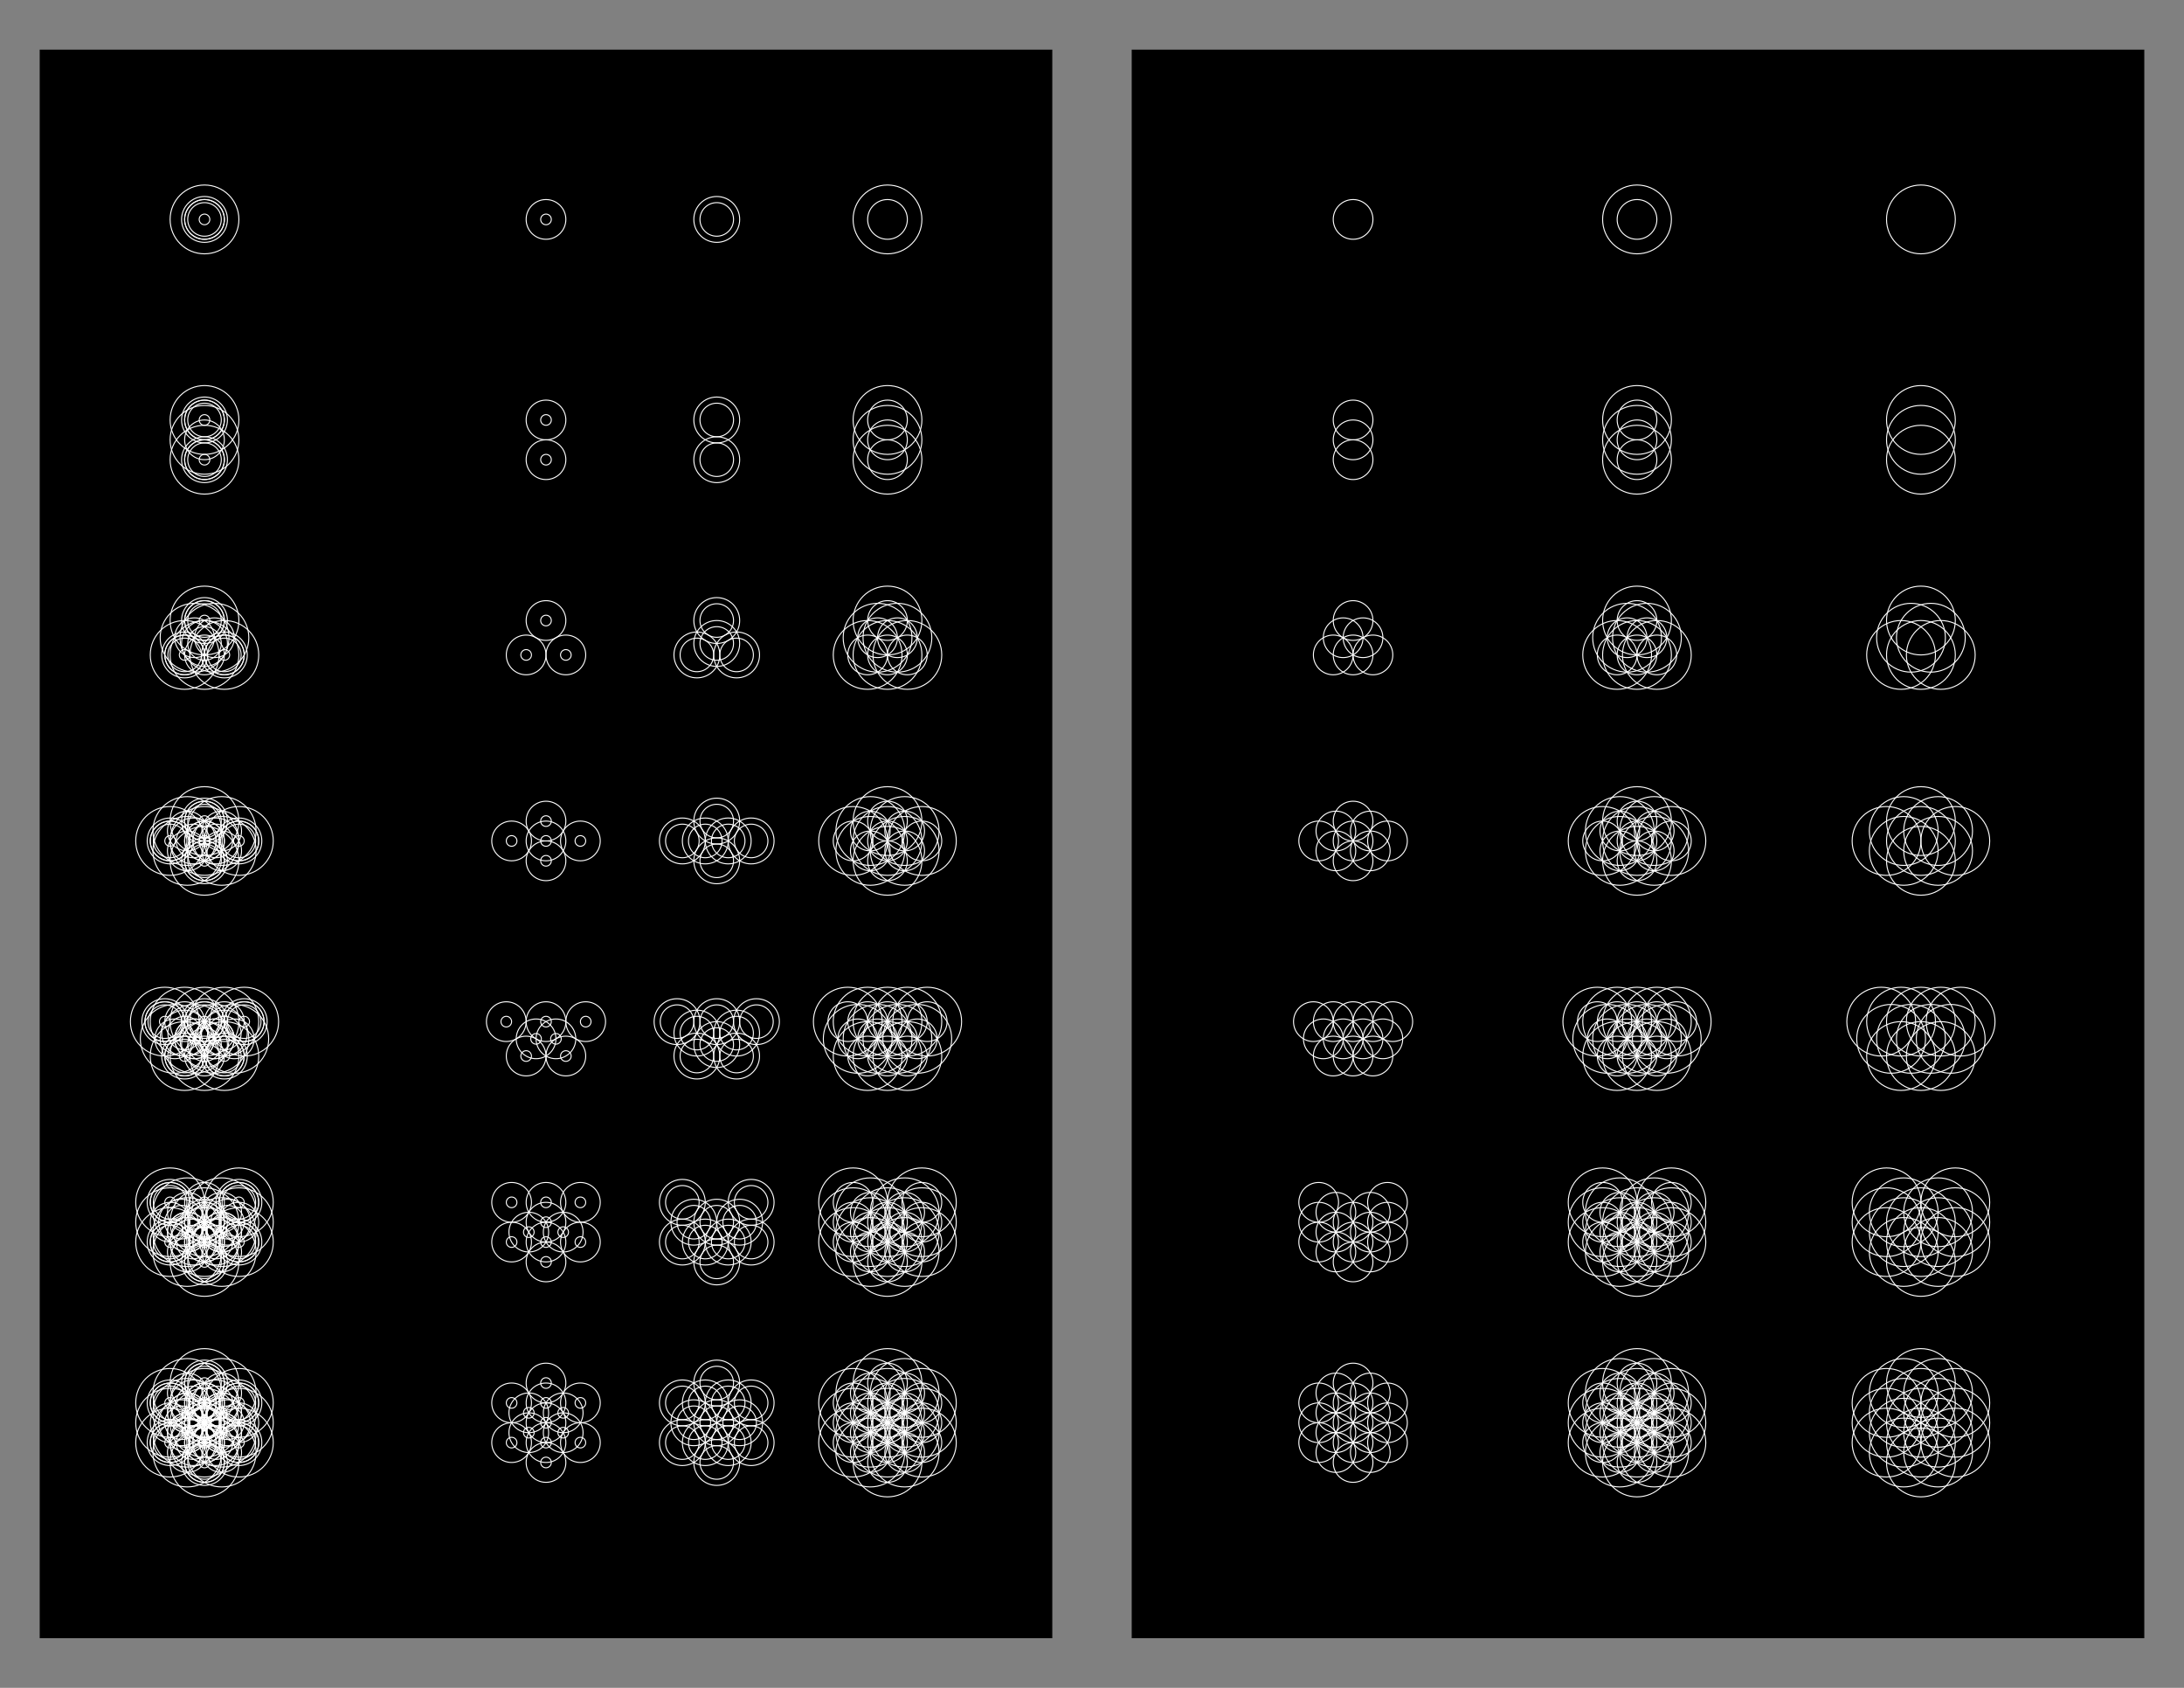 <svg x="0" y="0" width="1100" height="850" version="1.1" xmlns="http://www.w3.org/2000/svg" xmlns:xlink="http://www.w3.org/1999/xlink"><rect width="100%" height="100%" fill="#808080" stroke="none"/><g fill="none" stroke="none" stroke-width="none" stroke-linecap="none" stroke-linejoin="miter" stroke-miterlimit="10" stroke-dasharray="" stroke-dashoffset="0" font-family="sans-serif" font-size="12" text-anchor="start" mix-blend-mode="normal"><rect x="20" y="25" width="510" height="800" fill="#000000" stroke-width="1" stroke-linecap="butt"/><g stroke-width="1" stroke-linecap="butt"/><rect x="-120" y="-120" transform="rotate(180)" width="34" height="19" stroke="#000000" stroke-width="0.5" stroke-linecap="butt" opacity="0"/><g stroke="#ffffff" stroke-width="0.5" stroke-linecap="round"><circle cx="103" cy="110.5" r="20" data-paper-data="{&quot;index&quot;:0}" opacity="0"/><circle cx="103" cy="110.5" r="2.679"/><circle cx="103" cy="110.5" r="10"/><circle cx="103" cy="110.5" r="8.452"/><circle cx="103" cy="110.5" r="11.548"/><circle cx="103" cy="110.5" r="10"/><circle cx="103" cy="110.5" r="17.321"/></g><rect x="-292" y="-120" transform="rotate(180)" width="34" height="19" stroke="#000000" stroke-width="0.5" stroke-linecap="butt" opacity="0"/><g stroke="#ffffff" stroke-width="0.5" stroke-linecap="round"><circle cx="275" cy="110.5" r="20" data-paper-data="{&quot;index&quot;:0}" opacity="0"/><circle cx="275" cy="110.5" r="2.679"/><circle cx="275" cy="110.5" r="10"/></g><rect x="-378" y="-120" transform="rotate(180)" width="34" height="19" stroke="#000000" stroke-width="0.5" stroke-linecap="butt" opacity="0"/><g stroke="#ffffff" stroke-width="0.5" stroke-linecap="round"><circle cx="361" cy="110.5" r="20" data-paper-data="{&quot;index&quot;:0}" opacity="0"/><circle cx="361" cy="110.5" r="8.452"/><circle cx="361" cy="110.5" r="11.548"/></g><rect x="-464" y="-120" transform="rotate(180)" width="34" height="19" stroke="#000000" stroke-width="0.5" stroke-linecap="butt" opacity="0"/><g stroke="#ffffff" stroke-width="0.5" stroke-linecap="round"><circle cx="447" cy="110.5" r="20" data-paper-data="{&quot;index&quot;:0}" opacity="0"/><circle cx="447" cy="110.5" r="10"/><circle cx="447" cy="110.5" r="17.321"/></g><rect x="-120" y="-221" transform="rotate(180)" width="34" height="19" stroke="#000000" stroke-width="0.5" stroke-linecap="butt" opacity="0"/><g stroke="#ffffff" stroke-width="0.5" stroke-linecap="round"><circle cx="211.5" cy="-103" transform="rotate(90)" r="20" data-paper-data="{&quot;index&quot;:0}" opacity="0"/><circle cx="231.5" cy="-103" transform="rotate(90)" r="20" data-paper-data="{&quot;index&quot;:1}" opacity="0"/><circle cx="103" cy="221.5" r="10"/><circle cx="103" cy="221.5" r="17.321"/><circle cx="103" cy="211.5" r="2.679"/><circle cx="103" cy="231.5" r="2.679"/><circle cx="103" cy="211.5" r="10"/><circle cx="103" cy="231.5" r="10"/><circle cx="103" cy="211.5" r="8.452"/><circle cx="103" cy="231.5" r="8.452"/><circle cx="103" cy="211.5" r="11.548"/><circle cx="103" cy="231.5" r="11.548"/><circle cx="103" cy="211.5" r="10"/><circle cx="103" cy="231.5" r="10"/><circle cx="103" cy="211.5" r="17.321"/><circle cx="103" cy="231.5" r="17.321"/></g><rect x="-292" y="-221" transform="rotate(180)" width="34" height="19" stroke="#000000" stroke-width="0.5" stroke-linecap="butt" opacity="0"/><g stroke="#ffffff" stroke-width="0.5" stroke-linecap="round"><circle cx="211.5" cy="-275" transform="rotate(90)" r="20" data-paper-data="{&quot;index&quot;:0}" opacity="0"/><circle cx="231.5" cy="-275" transform="rotate(90)" r="20" data-paper-data="{&quot;index&quot;:1}" opacity="0"/><circle cx="275" cy="211.5" r="2.679"/><circle cx="275" cy="231.5" r="2.679"/><circle cx="275" cy="211.5" r="10"/><circle cx="275" cy="231.5" r="10"/></g><rect x="-378" y="-221" transform="rotate(180)" width="34" height="19" stroke="#000000" stroke-width="0.5" stroke-linecap="butt" opacity="0"/><g stroke="#ffffff" stroke-width="0.5" stroke-linecap="round"><circle cx="211.5" cy="-361" transform="rotate(90)" r="20" data-paper-data="{&quot;index&quot;:0}" opacity="0"/><circle cx="231.5" cy="-361" transform="rotate(90)" r="20" data-paper-data="{&quot;index&quot;:1}" opacity="0"/><circle cx="361" cy="211.5" r="8.452"/><circle cx="361" cy="231.5" r="8.452"/><circle cx="361" cy="211.5" r="11.548"/><circle cx="361" cy="231.5" r="11.548"/></g><rect x="-464" y="-221" transform="rotate(180)" width="34" height="19" stroke="#000000" stroke-width="0.5" stroke-linecap="butt" opacity="0"/><g stroke="#ffffff" stroke-width="0.5" stroke-linecap="round"><circle cx="211.5" cy="-447" transform="rotate(90)" r="20" data-paper-data="{&quot;index&quot;:0}" opacity="0"/><circle cx="231.5" cy="-447" transform="rotate(90)" r="20" data-paper-data="{&quot;index&quot;:1}" opacity="0"/><circle cx="447" cy="221.5" r="10"/><circle cx="447" cy="221.5" r="17.321"/><circle cx="447" cy="211.5" r="10"/><circle cx="447" cy="231.5" r="10"/><circle cx="447" cy="211.5" r="17.321"/><circle cx="447" cy="231.5" r="17.321"/></g><rect x="-120" y="-322" transform="rotate(180)" width="34" height="19" stroke="#000000" stroke-width="0.5" stroke-linecap="butt" opacity="0"/><g stroke="#ffffff" stroke-width="0.5" stroke-linecap="round"><circle cx="322.133" cy="67.049" transform="rotate(60)" r="20" data-paper-data="{&quot;index&quot;:0}" opacity="0"/><circle cx="342.134" cy="67.05" transform="rotate(60)" r="20" data-paper-data="{&quot;index&quot;:1}" opacity="0"/><circle cx="332.134" cy="84.37" transform="rotate(60)" r="20" data-paper-data="{&quot;index&quot;:2}" opacity="0"/><circle cx="103" cy="324.048" r="8.452"/><circle cx="103" cy="324.048" r="11.548"/><circle cx="108" cy="321.161" r="10"/><circle cx="98" cy="321.161" r="10"/><circle cx="103" cy="329.821" r="10"/><circle cx="108" cy="321.161" r="17.321"/><circle cx="98" cy="321.161" r="17.321"/><circle cx="103" cy="329.821" r="17.321"/><circle cx="103" cy="312.5" r="2.679"/><circle cx="113" cy="329.821" r="2.679"/><circle cx="93" cy="329.821" r="2.679"/><circle cx="103" cy="312.5" r="10"/><circle cx="113" cy="329.821" r="10"/><circle cx="93" cy="329.821" r="10"/><circle cx="103" cy="312.5" r="8.452"/><circle cx="113" cy="329.821" r="8.452"/><circle cx="93" cy="329.821" r="8.452"/><circle cx="103" cy="312.5" r="11.548"/><circle cx="113" cy="329.821" r="11.548"/><circle cx="93" cy="329.821" r="11.548"/><circle cx="103" cy="312.5" r="10"/><circle cx="113" cy="329.821" r="10"/><circle cx="93" cy="329.821" r="10"/><circle cx="103" cy="312.5" r="17.321"/><circle cx="113" cy="329.821" r="17.321"/><circle cx="93" cy="329.821" r="17.321"/></g><rect x="-292" y="-322" transform="rotate(180)" width="34" height="19" stroke="#000000" stroke-width="0.5" stroke-linecap="butt" opacity="0"/><g stroke="#ffffff" stroke-width="0.5" stroke-linecap="round"><circle cx="408.133" cy="-81.907" transform="rotate(60)" r="20" data-paper-data="{&quot;index&quot;:0}" opacity="0"/><circle cx="428.134" cy="-81.907" transform="rotate(60)" r="20" data-paper-data="{&quot;index&quot;:1}" opacity="0"/><circle cx="418.134" cy="-64.586" transform="rotate(60)" r="20" data-paper-data="{&quot;index&quot;:2}" opacity="0"/><circle cx="275" cy="312.5" r="2.679"/><circle cx="285" cy="329.821" r="2.679"/><circle cx="265" cy="329.821" r="2.679"/><circle cx="275" cy="312.5" r="10"/><circle cx="285" cy="329.821" r="10"/><circle cx="265" cy="329.821" r="10"/></g><rect x="-378" y="-322" transform="rotate(180)" width="34" height="19" stroke="#000000" stroke-width="0.5" stroke-linecap="butt" opacity="0"/><g stroke="#ffffff" stroke-width="0.5" stroke-linecap="round"><circle cx="451.133" cy="-156.385" transform="rotate(60)" r="20" data-paper-data="{&quot;index&quot;:0}" opacity="0"/><circle cx="471.134" cy="-156.385" transform="rotate(60)" r="20" data-paper-data="{&quot;index&quot;:1}" opacity="0"/><circle cx="461.134" cy="-139.064" transform="rotate(60)" r="20" data-paper-data="{&quot;index&quot;:2}" opacity="0"/><circle cx="361" cy="324.048" r="8.452"/><circle cx="361" cy="324.048" r="11.548"/><circle cx="361" cy="312.5" r="8.452"/><circle cx="371" cy="329.821" r="8.452"/><circle cx="351" cy="329.821" r="8.452"/><circle cx="361" cy="312.5" r="11.548"/><circle cx="371" cy="329.821" r="11.548"/><circle cx="351" cy="329.821" r="11.548"/></g><rect x="-464" y="-322" transform="rotate(180)" width="34" height="19" stroke="#000000" stroke-width="0.5" stroke-linecap="butt" opacity="0"/><g stroke="#ffffff" stroke-width="0.5" stroke-linecap="round"><circle cx="494.133" cy="-230.863" transform="rotate(60)" r="20" data-paper-data="{&quot;index&quot;:0}" opacity="0"/><circle cx="514.134" cy="-230.863" transform="rotate(60)" r="20" data-paper-data="{&quot;index&quot;:1}" opacity="0"/><circle cx="504.134" cy="-213.542" transform="rotate(60)" r="20" data-paper-data="{&quot;index&quot;:2}" opacity="0"/><circle cx="452" cy="321.161" r="10"/><circle cx="442" cy="321.161" r="10"/><circle cx="447" cy="329.821" r="10"/><circle cx="452" cy="321.161" r="17.321"/><circle cx="442" cy="321.161" r="17.321"/><circle cx="447" cy="329.821" r="17.321"/><circle cx="447" cy="312.5" r="10"/><circle cx="457" cy="329.821" r="10"/><circle cx="437" cy="329.821" r="10"/><circle cx="447" cy="312.5" r="17.321"/><circle cx="457" cy="329.821" r="17.321"/><circle cx="437" cy="329.821" r="17.321"/></g><rect x="-120" y="-423" transform="rotate(180)" width="34" height="19" stroke="#000000" stroke-width="0.5" stroke-linecap="butt" opacity="0"/><g stroke="#ffffff" stroke-width="0.5" stroke-linecap="round"><circle cx="295.951" cy="306.601" transform="rotate(30)" r="20" data-paper-data="{&quot;index&quot;:0}" opacity="0"/><circle cx="315.951" cy="306.601" transform="rotate(30)" r="20" data-paper-data="{&quot;index&quot;:1}" opacity="0"/><circle cx="305.951" cy="323.922" transform="matrix(0.866,0.5,-0.5,0.866,0,0)" r="20" data-paper-data="{&quot;index&quot;:2}" opacity="0"/><circle cx="285.95" cy="323.922" transform="matrix(0.866,0.5,-0.5,0.866,0,0)" r="20" data-paper-data="{&quot;index&quot;:3}" opacity="0"/><circle cx="103" cy="423.5" r="2.679"/><circle cx="103" cy="423.5" r="10"/><circle cx="108.774" cy="423.5" r="8.452"/><circle cx="97.226" cy="423.5" r="8.452"/><circle cx="108.774" cy="423.5" r="11.548"/><circle cx="97.226" cy="423.5" r="11.548"/><circle cx="111.661" cy="418.5" r="10"/><circle cx="103" cy="423.5" r="10"/><circle cx="94.339" cy="418.5" r="10"/><circle cx="111.661" cy="428.5" r="10"/><circle cx="94.339" cy="428.5" r="10"/><circle cx="111.661" cy="418.5" r="17.321"/><circle cx="103" cy="423.5" r="17.321"/><circle cx="94.339" cy="418.5" r="17.321"/><circle cx="111.661" cy="428.5" r="17.321"/><circle cx="94.339" cy="428.5" r="17.321"/><circle cx="103" cy="413.5" r="2.679"/><circle cx="120.321" cy="423.5" r="2.679"/><circle cx="103" cy="433.5" r="2.679"/><circle cx="85.679" cy="423.5" r="2.679"/><circle cx="103" cy="413.5" r="10"/><circle cx="120.321" cy="423.5" transform="rotate(0)" r="10"/><circle cx="103" cy="433.5" r="10"/><circle cx="85.679" cy="423.5" r="10"/><circle cx="103" cy="413.5" r="8.452"/><circle cx="120.321" cy="423.5" r="8.452"/><circle cx="103" cy="433.5" r="8.452"/><circle cx="85.679" cy="423.5" r="8.452"/><circle cx="103" cy="413.5" r="11.548"/><circle cx="120.321" cy="423.5" r="11.548"/><circle cx="103" cy="433.5" r="11.548"/><circle cx="85.679" cy="423.5" r="11.548"/><circle cx="103" cy="413.5" r="10"/><circle cx="120.321" cy="423.5" transform="rotate(0)" r="10"/><circle cx="103" cy="433.5" r="10"/><circle cx="85.679" cy="423.5" r="10"/><circle cx="103" cy="413.5" r="17.321"/><circle cx="120.321" cy="423.5" r="17.321"/><circle cx="103" cy="433.5" r="17.321"/><circle cx="85.679" cy="423.5" r="17.321"/></g><rect x="-292" y="-423" transform="rotate(180)" width="34" height="19" stroke="#000000" stroke-width="0.5" stroke-linecap="butt" opacity="0"/><g stroke="#ffffff" stroke-width="0.5" stroke-linecap="round"><circle cx="444.907" cy="220.601" transform="matrix(0.866,0.5,-0.5,0.866,0,0)" r="20" data-paper-data="{&quot;index&quot;:0}" opacity="0"/><circle cx="464.908" cy="220.601" transform="matrix(0.866,0.5,-0.5,0.866,0,0)" r="20" data-paper-data="{&quot;index&quot;:1}" opacity="0"/><circle cx="454.907" cy="237.922" transform="matrix(0.866,0.5,-0.5,0.866,0,0)" r="20" data-paper-data="{&quot;index&quot;:2}" opacity="0"/><circle cx="434.906" cy="237.922" transform="matrix(0.866,0.5,-0.5,0.866,0,0)" r="20" data-paper-data="{&quot;index&quot;:3}" opacity="0"/><circle cx="275" cy="423.5" r="2.679"/><circle cx="275" cy="423.5" r="10"/><circle cx="275" cy="413.5" r="2.679"/><circle cx="292.321" cy="423.5" r="2.679"/><circle cx="275" cy="433.5" r="2.679"/><circle cx="257.679" cy="423.5" r="2.679"/><circle cx="275" cy="413.5" r="10"/><circle cx="292.321" cy="423.5" r="10"/><circle cx="275" cy="433.5" r="10"/><circle cx="257.679" cy="423.5" r="10"/></g><rect x="-378" y="-423" transform="rotate(180)" width="34" height="19" stroke="#000000" stroke-width="0.5" stroke-linecap="butt" opacity="0"/><g stroke="#ffffff" stroke-width="0.5" stroke-linecap="round"><circle cx="519.385" cy="177.601" transform="matrix(0.866,0.5,-0.5,0.866,0,0)" r="20" data-paper-data="{&quot;index&quot;:0}" opacity="0"/><circle cx="539.386" cy="177.601" transform="matrix(0.866,0.5,-0.5,0.866,0,0)" r="20" data-paper-data="{&quot;index&quot;:1}" opacity="0"/><circle cx="529.385" cy="194.922" transform="matrix(0.866,0.5,-0.5,0.866,0,0)" r="20" data-paper-data="{&quot;index&quot;:2}" opacity="0"/><circle cx="509.384" cy="194.922" transform="matrix(0.866,0.5,-0.5,0.866,0,0)" r="20" data-paper-data="{&quot;index&quot;:3}" opacity="0"/><circle cx="366.774" cy="423.5" r="8.452"/><circle cx="355.226" cy="423.5" r="8.452"/><circle cx="366.774" cy="423.5" r="11.548"/><circle cx="355.226" cy="423.5" r="11.548"/><circle cx="361" cy="413.5" r="8.452"/><circle cx="378.321" cy="423.5" r="8.452"/><circle cx="361" cy="433.5" r="8.452"/><circle cx="343.679" cy="423.5" r="8.452"/><circle cx="361" cy="413.5" r="11.548"/><circle cx="378.321" cy="423.5" r="11.548"/><circle cx="361" cy="433.5" r="11.548"/><circle cx="343.679" cy="423.5" r="11.548"/></g><rect x="-464" y="-423" transform="rotate(180)" width="34" height="19" stroke="#000000" stroke-width="0.5" stroke-linecap="butt" opacity="0"/><g stroke="#ffffff" stroke-width="0.5" stroke-linecap="round"><circle cx="593.863" cy="134.601" transform="matrix(0.866,0.5,-0.5,0.866,0,0)" r="20" data-paper-data="{&quot;index&quot;:0}" opacity="0"/><circle cx="613.864" cy="134.601" transform="matrix(0.866,0.5,-0.5,0.866,0,0)" r="20" data-paper-data="{&quot;index&quot;:1}" opacity="0"/><circle cx="603.863" cy="151.922" transform="matrix(0.866,0.5,-0.5,0.866,0,0)" r="20" data-paper-data="{&quot;index&quot;:2}" opacity="0"/><circle cx="583.863" cy="151.922" transform="matrix(0.866,0.5,-0.5,0.866,0,0)" r="20" data-paper-data="{&quot;index&quot;:3}" opacity="0"/><circle cx="455.661" cy="418.5" r="10"/><circle cx="447" cy="423.5" r="10"/><circle cx="438.339" cy="418.5" r="10"/><circle cx="455.661" cy="428.5" r="10"/><circle cx="438.339" cy="428.5" r="10"/><circle cx="455.661" cy="418.5" r="17.321"/><circle cx="447" cy="423.5" r="17.321"/><circle cx="438.339" cy="418.5" r="17.321"/><circle cx="455.661" cy="428.5" r="17.321"/><circle cx="438.339" cy="428.5" r="17.321"/><circle cx="447" cy="413.5" r="10"/><circle cx="464.321" cy="423.5" r="10"/><circle cx="447" cy="433.5" r="10"/><circle cx="429.679" cy="423.5" r="10"/><circle cx="447" cy="413.5" r="17.321"/><circle cx="464.321" cy="423.5" r="17.321"/><circle cx="447" cy="433.5" r="17.321"/><circle cx="429.679" cy="423.5" r="17.321"/></g><rect x="-120" y="-524" transform="rotate(180)" width="34" height="19" stroke="#000000" stroke-width="0.5" stroke-linecap="butt" opacity="0"/><g stroke="#ffffff" stroke-width="0.5" stroke-linecap="round"><circle cx="103" cy="514.5" r="20" data-paper-data="{&quot;index&quot;:0}" opacity="0"/><circle cx="123" cy="514.5" r="20" data-paper-data="{&quot;index&quot;:1}" opacity="0"/><circle cx="113" cy="531.821" r="20" data-paper-data="{&quot;index&quot;:2}" opacity="0"/><circle cx="93" cy="531.821" r="20" data-paper-data="{&quot;index&quot;:3}" opacity="0"/><circle cx="83" cy="514.5" r="20" data-paper-data="{&quot;index&quot;:4}" opacity="0"/><circle cx="108" cy="523.161" r="2.679"/><circle cx="98" cy="523.161" r="2.679"/><circle cx="108" cy="523.161" r="10"/><circle cx="98" cy="523.161" r="10"/><circle cx="113" cy="520.274" r="8.452"/><circle cx="103" cy="526.048" r="8.452"/><circle cx="93" cy="520.274" r="8.452"/><circle cx="113" cy="520.274" r="11.548"/><circle cx="103" cy="526.048" r="11.548"/><circle cx="93" cy="520.274" r="11.548"/><circle cx="113" cy="514.5" r="10"/><circle cx="108" cy="523.161" r="10"/><circle cx="98" cy="523.161" r="10"/><circle cx="93" cy="514.5" r="10"/><circle cx="118" cy="523.161" r="10"/><circle cx="103" cy="531.821" r="10"/><circle cx="88" cy="523.161" r="10"/><circle cx="113" cy="514.5" r="17.321"/><circle cx="108" cy="523.161" r="17.321"/><circle cx="98" cy="523.161" r="17.321"/><circle cx="93" cy="514.5" r="17.321"/><circle cx="118" cy="523.161" r="17.321"/><circle cx="103" cy="531.821" r="17.321"/><circle cx="88" cy="523.161" r="17.321"/><circle cx="103" cy="514.5" r="2.679"/><circle cx="123" cy="514.5" r="2.679"/><circle cx="113" cy="531.821" r="2.679"/><circle cx="93" cy="531.821" r="2.679"/><circle cx="83" cy="514.5" r="2.679"/><circle cx="103" cy="514.5" r="10"/><circle cx="123" cy="514.5" r="10"/><circle cx="113" cy="531.821" r="10"/><circle cx="93" cy="531.821" r="10"/><circle cx="83" cy="514.5" r="10"/><circle cx="103" cy="514.5" r="8.452"/><circle cx="123" cy="514.5" r="8.452"/><circle cx="113" cy="531.821" r="8.452"/><circle cx="93" cy="531.821" r="8.452"/><circle cx="83" cy="514.5" r="8.452"/><circle cx="103" cy="514.5" r="11.548"/><circle cx="123" cy="514.5" r="11.548"/><circle cx="113" cy="531.821" r="11.548"/><circle cx="93" cy="531.821" r="11.548"/><circle cx="83" cy="514.5" r="11.548"/><circle cx="103" cy="514.5" r="10"/><circle cx="123" cy="514.5" r="10"/><circle cx="113" cy="531.821" r="10"/><circle cx="93" cy="531.821" r="10"/><circle cx="83" cy="514.5" r="10"/><circle cx="103" cy="514.5" r="17.321"/><circle cx="123" cy="514.5" r="17.321"/><circle cx="113" cy="531.821" r="17.321"/><circle cx="93" cy="531.821" r="17.321"/><circle cx="83" cy="514.5" r="17.321"/></g><rect x="-292" y="-524" transform="rotate(180)" width="34" height="19" stroke="#000000" stroke-width="0.5" stroke-linecap="butt" opacity="0"/><g stroke="#ffffff" stroke-width="0.5" stroke-linecap="round"><circle cx="275" cy="514.5" r="20" data-paper-data="{&quot;index&quot;:0}" opacity="0"/><circle cx="295" cy="514.5" r="20" data-paper-data="{&quot;index&quot;:1}" opacity="0"/><circle cx="285" cy="531.821" r="20" data-paper-data="{&quot;index&quot;:2}" opacity="0"/><circle cx="265" cy="531.821" r="20" data-paper-data="{&quot;index&quot;:3}" opacity="0"/><circle cx="255" cy="514.5" r="20" data-paper-data="{&quot;index&quot;:4}" opacity="0"/><circle cx="280" cy="523.161" r="2.679"/><circle cx="270" cy="523.161" r="2.679"/><circle cx="280" cy="523.161" r="10"/><circle cx="270" cy="523.161" r="10"/><circle cx="275" cy="514.5" r="2.679"/><circle cx="295" cy="514.5" r="2.679"/><circle cx="285" cy="531.821" r="2.679"/><circle cx="265" cy="531.821" r="2.679"/><circle cx="255" cy="514.5" r="2.679"/><circle cx="275" cy="514.5" r="10"/><circle cx="295" cy="514.5" r="10"/><circle cx="285" cy="531.821" r="10"/><circle cx="265" cy="531.821" r="10"/><circle cx="255" cy="514.5" r="10"/></g><rect x="-378" y="-524" transform="rotate(180)" width="34" height="19" stroke="#000000" stroke-width="0.5" stroke-linecap="butt" opacity="0"/><g stroke="#ffffff" stroke-width="0.5" stroke-linecap="round"><circle cx="361" cy="514.5" r="20" data-paper-data="{&quot;index&quot;:0}" opacity="0"/><circle cx="381" cy="514.5" r="20" data-paper-data="{&quot;index&quot;:1}" opacity="0"/><circle cx="371" cy="531.821" r="20" data-paper-data="{&quot;index&quot;:2}" opacity="0"/><circle cx="351" cy="531.821" r="20" data-paper-data="{&quot;index&quot;:3}" opacity="0"/><circle cx="341" cy="514.5" r="20" data-paper-data="{&quot;index&quot;:4}" opacity="0"/><circle cx="371" cy="520.274" r="8.452"/><circle cx="361" cy="526.048" r="8.452"/><circle cx="351" cy="520.274" r="8.452"/><circle cx="371" cy="520.274" r="11.548"/><circle cx="361" cy="526.048" r="11.548"/><circle cx="351" cy="520.274" r="11.548"/><circle cx="361" cy="514.5" r="8.452"/><circle cx="381" cy="514.5" r="8.452"/><circle cx="371" cy="531.821" r="8.452"/><circle cx="351" cy="531.821" r="8.452"/><circle cx="341" cy="514.5" r="8.452"/><circle cx="361" cy="514.5" r="11.548"/><circle cx="381" cy="514.5" r="11.548"/><circle cx="371" cy="531.821" r="11.548"/><circle cx="351" cy="531.821" r="11.548"/><circle cx="341" cy="514.5" r="11.548"/></g><rect x="-464" y="-524" transform="rotate(180)" width="34" height="19" stroke="#000000" stroke-width="0.5" stroke-linecap="butt" opacity="0"/><g stroke="#ffffff" stroke-width="0.5" stroke-linecap="round"><circle cx="447" cy="514.5" r="20" data-paper-data="{&quot;index&quot;:0}" opacity="0"/><circle cx="467" cy="514.5" r="20" data-paper-data="{&quot;index&quot;:1}" opacity="0"/><circle cx="457" cy="531.821" r="20" data-paper-data="{&quot;index&quot;:2}" opacity="0"/><circle cx="437" cy="531.821" r="20" data-paper-data="{&quot;index&quot;:3}" opacity="0"/><circle cx="427" cy="514.5" r="20" data-paper-data="{&quot;index&quot;:4}" opacity="0"/><circle cx="457" cy="514.5" r="10"/><circle cx="452" cy="523.161" r="10"/><circle cx="442" cy="523.161" r="10"/><circle cx="437" cy="514.5" r="10"/><circle cx="462" cy="523.161" r="10"/><circle cx="447" cy="531.821" r="10"/><circle cx="432" cy="523.161" r="10"/><circle cx="457" cy="514.5" r="17.321"/><circle cx="452" cy="523.161" r="17.321"/><circle cx="442" cy="523.161" r="17.321"/><circle cx="437" cy="514.5" r="17.321"/><circle cx="462" cy="523.161" r="17.321"/><circle cx="447" cy="531.821" r="17.321"/><circle cx="432" cy="523.161" r="17.321"/><circle cx="447" cy="514.5" r="10"/><circle cx="467" cy="514.5" r="10"/><circle cx="457" cy="531.821" r="10"/><circle cx="437" cy="531.821" r="10"/><circle cx="427" cy="514.5" r="10"/><circle cx="447" cy="514.5" r="17.321"/><circle cx="467" cy="514.5" r="17.321"/><circle cx="457" cy="531.821" r="17.321"/><circle cx="437" cy="531.821" r="17.321"/><circle cx="427" cy="514.5" r="17.321"/></g><rect x="-120" y="-625" transform="rotate(180)" width="34" height="19" stroke="#000000" stroke-width="0.5" stroke-linecap="butt" opacity="0"/><g stroke="#ffffff" stroke-width="0.5" stroke-linecap="round"><circle cx="-218.549" cy="584.539" transform="matrix(0.866,-0.5,0.5,0.866,0,0)" r="20" data-paper-data="{&quot;index&quot;:0}" opacity="0"/><circle cx="-198.549" cy="584.539" transform="matrix(0.866,-0.5,0.5,0.866,0,0)" r="20" data-paper-data="{&quot;index&quot;:1}" opacity="0"/><circle cx="-208.549" cy="601.86" transform="matrix(0.866,-0.5,0.5,0.866,0,0)" r="20" data-paper-data="{&quot;index&quot;:2}" opacity="0"/><circle cx="-228.549" cy="601.859" transform="matrix(0.866,-0.5,0.5,0.866,0,0)" r="20" data-paper-data="{&quot;index&quot;:3}" opacity="0"/><circle cx="-238.55" cy="584.538" transform="matrix(0.866,-0.5,0.5,0.866,0,0)" r="20" data-paper-data="{&quot;index&quot;:4}" opacity="0"/><circle cx="-228.55" cy="567.218" transform="matrix(0.866,-0.5,0.5,0.866,0,0)" r="20" data-paper-data="{&quot;index&quot;:5}" opacity="0"/><circle cx="111.661" cy="620.5" r="2.679"/><circle cx="103" cy="605.5" r="2.679"/><circle cx="103" cy="625.5" r="2.679"/><circle cx="94.339" cy="620.5" r="2.679"/><circle cx="111.661" cy="620.5" r="10"/><circle cx="103" cy="605.5" r="10"/><circle cx="103" cy="625.5" r="10"/><circle cx="94.339" cy="620.5" r="10"/><circle cx="114.548" cy="615.5" r="8.452"/><circle cx="108.774" cy="625.5" r="8.452"/><circle cx="97.226" cy="625.5" r="8.452"/><circle cx="91.452" cy="615.5" r="8.452"/><circle cx="114.548" cy="615.5" r="11.548"/><circle cx="108.774" cy="625.5" r="11.548"/><circle cx="97.226" cy="625.5" r="11.548"/><circle cx="91.452" cy="615.5" r="11.548"/><circle cx="111.661" cy="610.5" r="10"/><circle cx="111.661" cy="620.5" r="10"/><circle cx="103" cy="625.5" r="10"/><circle cx="94.339" cy="620.5" r="10"/><circle cx="94.339" cy="610.5" r="10"/><circle cx="120.321" cy="615.5" transform="rotate(0)" r="10"/><circle cx="111.661" cy="630.5" r="10"/><circle cx="94.339" cy="630.5" r="10"/><circle cx="85.679" cy="615.5" r="10"/><circle cx="111.661" cy="610.5" r="17.321"/><circle cx="111.661" cy="620.5" r="17.321"/><circle cx="103" cy="625.5" r="17.321"/><circle cx="94.339" cy="620.5" r="17.321"/><circle cx="94.339" cy="610.5" r="17.321"/><circle cx="120.321" cy="615.5" r="17.321"/><circle cx="111.661" cy="630.5" r="17.321"/><circle cx="94.339" cy="630.5" r="17.321"/><circle cx="85.679" cy="615.5" r="17.321"/><circle cx="103" cy="615.5" r="2.679"/><circle cx="120.321" cy="605.5" r="2.679"/><circle cx="120.321" cy="625.5" r="2.679"/><circle cx="103" cy="635.5" r="2.679"/><circle cx="85.679" cy="625.5" r="2.679"/><circle cx="85.679" cy="605.5" r="2.679"/><circle cx="103" cy="615.5" r="10"/><circle cx="120.321" cy="605.5" transform="rotate(0)" r="10"/><circle cx="120.321" cy="625.5" transform="rotate(0)" r="10"/><circle cx="103" cy="635.5" r="10"/><circle cx="85.679" cy="625.5" r="10"/><circle cx="85.679" cy="605.5" r="10"/><circle cx="103" cy="615.5" r="8.452"/><circle cx="120.321" cy="605.5" r="8.452"/><circle cx="120.321" cy="625.5" r="8.452"/><circle cx="103" cy="635.5" r="8.452"/><circle cx="85.679" cy="625.5" r="8.452"/><circle cx="85.679" cy="605.5" r="8.452"/><circle cx="103" cy="615.5" r="11.548"/><circle cx="120.321" cy="605.5" r="11.548"/><circle cx="120.321" cy="625.5" r="11.548"/><circle cx="103" cy="635.5" r="11.548"/><circle cx="85.679" cy="625.5" r="11.548"/><circle cx="85.679" cy="605.5" r="11.548"/><circle cx="103" cy="615.5" r="10"/><circle cx="120.321" cy="605.5" transform="rotate(0)" r="10"/><circle cx="120.321" cy="625.5" transform="rotate(0)" r="10"/><circle cx="103" cy="635.5" r="10"/><circle cx="85.679" cy="625.5" r="10"/><circle cx="85.679" cy="605.5" r="10"/><circle cx="103" cy="615.5" r="17.321"/><circle cx="120.321" cy="605.5" r="17.321"/><circle cx="120.321" cy="625.5" r="17.321"/><circle cx="103" cy="635.5" r="17.321"/><circle cx="85.679" cy="625.5" r="17.321"/><circle cx="85.679" cy="605.5" r="17.321"/></g><rect x="-292" y="-625" transform="rotate(180)" width="34" height="19" stroke="#000000" stroke-width="0.5" stroke-linecap="butt" opacity="0"/><g stroke="#ffffff" stroke-width="0.5" stroke-linecap="round"><circle cx="-69.593" cy="670.539" transform="matrix(0.866,-0.5,0.5,0.866,0,0)" r="20" data-paper-data="{&quot;index&quot;:0}" opacity="0"/><circle cx="-49.592" cy="670.539" transform="matrix(0.866,-0.5,0.5,0.866,0,0)" r="20" data-paper-data="{&quot;index&quot;:1}" opacity="0"/><circle cx="-59.592" cy="687.86" transform="matrix(0.866,-0.5,0.5,0.866,0,0)" r="20" data-paper-data="{&quot;index&quot;:2}" opacity="0"/><circle cx="-79.593" cy="687.859" transform="matrix(0.866,-0.5,0.5,0.866,0,0)" r="20" data-paper-data="{&quot;index&quot;:3}" opacity="0"/><circle cx="-89.594" cy="670.538" transform="matrix(0.866,-0.5,0.5,0.866,0,0)" r="20" data-paper-data="{&quot;index&quot;:4}" opacity="0"/><circle cx="-79.594" cy="653.218" transform="matrix(0.866,-0.5,0.5,0.866,0,0)" r="20" data-paper-data="{&quot;index&quot;:5}" opacity="0"/><circle cx="283.661" cy="620.5" r="2.679"/><circle cx="275" cy="605.5" r="2.679"/><circle cx="275" cy="625.5" r="2.679"/><circle cx="266.339" cy="620.5" r="2.679"/><circle cx="283.661" cy="620.5" r="10"/><circle cx="275" cy="605.5" r="10"/><circle cx="275" cy="625.5" r="10"/><circle cx="266.339" cy="620.5" r="10"/><circle cx="275" cy="615.5" r="2.679"/><circle cx="292.321" cy="605.5" r="2.679"/><circle cx="292.321" cy="625.5" r="2.679"/><circle cx="275" cy="635.5" r="2.679"/><circle cx="257.679" cy="625.5" r="2.679"/><circle cx="257.679" cy="605.5" r="2.679"/><circle cx="275" cy="615.5" r="10"/><circle cx="292.321" cy="605.5" r="10"/><circle cx="292.321" cy="625.5" r="10"/><circle cx="275" cy="635.5" r="10"/><circle cx="257.679" cy="625.5" r="10"/><circle cx="257.679" cy="605.5" r="10"/></g><rect x="-378" y="-625" transform="rotate(180)" width="34" height="19" stroke="#000000" stroke-width="0.5" stroke-linecap="butt" opacity="0"/><g stroke="#ffffff" stroke-width="0.5" stroke-linecap="round"><circle cx="4.885" cy="713.539" transform="matrix(0.866,-0.5,0.5,0.866,0,0)" r="20" data-paper-data="{&quot;index&quot;:0}" opacity="0"/><circle cx="24.886" cy="713.539" transform="matrix(0.866,-0.5,0.5,0.866,0,0)" r="20" data-paper-data="{&quot;index&quot;:1}" opacity="0"/><circle cx="14.886" cy="730.86" transform="matrix(0.866,-0.5,0.5,0.866,0,0)" r="20" data-paper-data="{&quot;index&quot;:2}" opacity="0"/><circle cx="-5.115" cy="730.859" transform="matrix(0.866,-0.5,0.5,0.866,0,0)" r="20" data-paper-data="{&quot;index&quot;:3}" opacity="0"/><circle cx="-15.116" cy="713.538" transform="matrix(0.866,-0.5,0.5,0.866,0,0)" r="20" data-paper-data="{&quot;index&quot;:4}" opacity="0"/><circle cx="-5.116" cy="696.218" transform="matrix(0.866,-0.5,0.5,0.866,0,0)" r="20" data-paper-data="{&quot;index&quot;:5}" opacity="0"/><circle cx="372.548" cy="615.5" r="8.452"/><circle cx="366.774" cy="625.5" r="8.452"/><circle cx="355.226" cy="625.5" r="8.452"/><circle cx="349.452" cy="615.5" r="8.452"/><circle cx="372.548" cy="615.5" r="11.548"/><circle cx="366.774" cy="625.5" r="11.548"/><circle cx="355.226" cy="625.5" r="11.548"/><circle cx="349.452" cy="615.5" r="11.548"/><circle cx="361" cy="615.5" r="8.452"/><circle cx="378.321" cy="605.5" r="8.452"/><circle cx="378.321" cy="625.5" r="8.452"/><circle cx="361" cy="635.5" r="8.452"/><circle cx="343.679" cy="625.5" r="8.452"/><circle cx="343.679" cy="605.5" r="8.452"/><circle cx="361" cy="615.5" r="11.548"/><circle cx="378.321" cy="605.5" r="11.548"/><circle cx="378.321" cy="625.5" r="11.548"/><circle cx="361" cy="635.5" r="11.548"/><circle cx="343.679" cy="625.5" r="11.548"/><circle cx="343.679" cy="605.5" r="11.548"/></g><rect x="-464" y="-625" transform="rotate(180)" width="34" height="19" stroke="#000000" stroke-width="0.5" stroke-linecap="butt" opacity="0"/><g stroke="#ffffff" stroke-width="0.5" stroke-linecap="round"><circle cx="79.363" cy="756.539" transform="matrix(0.866,-0.5,0.5,0.866,0,0)" r="20" data-paper-data="{&quot;index&quot;:0}" opacity="0"/><circle cx="99.364" cy="756.539" transform="matrix(0.866,-0.5,0.5,0.866,0,0)" r="20" data-paper-data="{&quot;index&quot;:1}" opacity="0"/><circle cx="89.364" cy="773.86" transform="matrix(0.866,-0.5,0.5,0.866,0,0)" r="20" data-paper-data="{&quot;index&quot;:2}" opacity="0"/><circle cx="69.363" cy="773.859" transform="matrix(0.866,-0.5,0.5,0.866,0,0)" r="20" data-paper-data="{&quot;index&quot;:3}" opacity="0"/><circle cx="59.363" cy="756.538" transform="matrix(0.866,-0.5,0.5,0.866,0,0)" r="20" data-paper-data="{&quot;index&quot;:4}" opacity="0"/><circle cx="69.363" cy="739.218" transform="matrix(0.866,-0.5,0.5,0.866,0,0)" r="20" data-paper-data="{&quot;index&quot;:5}" opacity="0"/><circle cx="455.661" cy="610.5" r="10"/><circle cx="455.661" cy="620.5" r="10"/><circle cx="447" cy="625.5" r="10"/><circle cx="438.339" cy="620.5" r="10"/><circle cx="438.339" cy="610.5" r="10"/><circle cx="464.321" cy="615.5" r="10"/><circle cx="455.661" cy="630.5" r="10"/><circle cx="438.339" cy="630.5" r="10"/><circle cx="429.679" cy="615.5" r="10"/><circle cx="455.661" cy="610.5" r="17.321"/><circle cx="455.661" cy="620.5" r="17.321"/><circle cx="447" cy="625.5" r="17.321"/><circle cx="438.339" cy="620.5" r="17.321"/><circle cx="438.339" cy="610.5" r="17.321"/><circle cx="464.321" cy="615.5" r="17.321"/><circle cx="455.661" cy="630.5" r="17.321"/><circle cx="438.339" cy="630.5" r="17.321"/><circle cx="429.679" cy="615.5" r="17.321"/><circle cx="447" cy="615.5" r="10"/><circle cx="464.321" cy="605.5" r="10"/><circle cx="464.321" cy="625.5" r="10"/><circle cx="447" cy="635.5" r="10"/><circle cx="429.679" cy="625.5" r="10"/><circle cx="429.679" cy="605.5" r="10"/><circle cx="447" cy="615.5" r="17.321"/><circle cx="464.321" cy="605.5" r="17.321"/><circle cx="464.321" cy="625.5" r="17.321"/><circle cx="447" cy="635.5" r="17.321"/><circle cx="429.679" cy="625.5" r="17.321"/><circle cx="429.679" cy="605.5" r="17.321"/></g><rect x="-120" y="-726" transform="rotate(180)" width="34" height="19" stroke="#000000" stroke-width="0.5" stroke-linecap="butt" opacity="0"/><g stroke="#ffffff" stroke-width="0.5" stroke-linecap="round"><circle cx="447.451" cy="569.007" transform="matrix(0.866,0.5,-0.5,0.866,0,0)" r="20" data-paper-data="{&quot;index&quot;:0}" opacity="0"/><circle cx="467.451" cy="569.007" transform="matrix(0.866,0.5,-0.5,0.866,0,0)" r="20" data-paper-data="{&quot;index&quot;:1}" opacity="0"/><circle cx="457.451" cy="586.328" transform="rotate(30)" r="20" data-paper-data="{&quot;index&quot;:2}" opacity="0"/><circle cx="437.45" cy="586.328" transform="rotate(30)" r="20" data-paper-data="{&quot;index&quot;:3}" opacity="0"/><circle cx="427.45" cy="569.008" transform="matrix(0.866,0.5,-0.5,0.866,0,0)" r="20" data-paper-data="{&quot;index&quot;:4}" opacity="0"/><circle cx="437.451" cy="551.687" transform="rotate(30)" r="20" data-paper-data="{&quot;index&quot;:5}" opacity="0"/><circle cx="457.451" cy="551.686" transform="rotate(30)" r="20" data-paper-data="{&quot;index&quot;:6}" opacity="0"/><circle cx="103" cy="726.5" r="2.679"/><circle cx="111.661" cy="711.5" r="2.679"/><circle cx="94.339" cy="721.5" r="2.679"/><circle cx="111.661" cy="721.5" r="2.679"/><circle cx="94.339" cy="711.5" r="2.679"/><circle cx="103" cy="706.5" r="2.679"/><circle cx="103" cy="726.5" r="10"/><circle cx="111.661" cy="711.5" r="10"/><circle cx="94.339" cy="721.5" r="10"/><circle cx="111.661" cy="721.5" r="10"/><circle cx="94.339" cy="711.5" r="10"/><circle cx="103" cy="706.5" r="10"/><circle cx="108.774" cy="726.5" r="8.452"/><circle cx="114.548" cy="716.5" r="8.452"/><circle cx="97.226" cy="726.5" r="8.452"/><circle cx="91.452" cy="716.5" r="8.452"/><circle cx="97.226" cy="706.5" r="8.452"/><circle cx="108.774" cy="706.5" r="8.452"/><circle cx="108.774" cy="726.5" r="11.548"/><circle cx="114.548" cy="716.5" r="11.548"/><circle cx="97.226" cy="726.5" r="11.548"/><circle cx="91.452" cy="716.5" r="11.548"/><circle cx="97.226" cy="706.5" r="11.548"/><circle cx="108.774" cy="706.5" r="11.548"/><circle cx="111.661" cy="721.5" r="10"/><circle cx="103" cy="726.5" r="10"/><circle cx="94.339" cy="721.5" r="10"/><circle cx="94.339" cy="711.5" r="10"/><circle cx="103" cy="706.5" r="10"/><circle cx="111.661" cy="711.5" r="10"/><circle cx="111.661" cy="731.5" r="10"/><circle cx="120.321" cy="716.5" transform="rotate(0)" r="10"/><circle cx="94.339" cy="731.5" r="10"/><circle cx="85.679" cy="716.5" r="10"/><circle cx="94.339" cy="701.5" r="10"/><circle cx="111.661" cy="701.5" r="10"/><circle cx="111.661" cy="721.5" r="17.321"/><circle cx="103" cy="726.5" r="17.321"/><circle cx="94.339" cy="721.5" r="17.321"/><circle cx="94.339" cy="711.5" r="17.321"/><circle cx="103" cy="706.5" r="17.321"/><circle cx="111.661" cy="711.5" r="17.321"/><circle cx="111.661" cy="731.5" r="17.321"/><circle cx="120.321" cy="716.5" r="17.321"/><circle cx="94.339" cy="731.5" r="17.321"/><circle cx="85.679" cy="716.5" r="17.321"/><circle cx="94.339" cy="701.5" r="17.321"/><circle cx="111.661" cy="701.5" r="17.321"/><circle cx="103" cy="716.5" r="2.679"/><circle cx="120.321" cy="726.5" r="2.679"/><circle cx="103" cy="736.5" r="2.679"/><circle cx="85.679" cy="726.5" r="2.679"/><circle cx="85.679" cy="706.5" r="2.679"/><circle cx="103" cy="696.5" r="2.679"/><circle cx="120.321" cy="706.5" r="2.679"/><circle cx="103" cy="716.5" r="10"/><circle cx="120.321" cy="726.5" transform="rotate(0)" r="10"/><circle cx="103" cy="736.5" r="10"/><circle cx="85.679" cy="726.5" r="10"/><circle cx="85.679" cy="706.5" r="10"/><circle cx="103" cy="696.5" r="10"/><circle cx="120.321" cy="706.5" transform="rotate(0)" r="10"/><circle cx="103" cy="716.5" r="8.452"/><circle cx="120.321" cy="726.5" r="8.452"/><circle cx="103" cy="736.5" r="8.452"/><circle cx="85.679" cy="726.5" r="8.452"/><circle cx="85.679" cy="706.5" r="8.452"/><circle cx="103" cy="696.5" r="8.452"/><circle cx="120.321" cy="706.5" r="8.452"/><circle cx="103" cy="716.5" r="11.548"/><circle cx="120.321" cy="726.5" r="11.548"/><circle cx="103" cy="736.5" r="11.548"/><circle cx="85.679" cy="726.5" r="11.548"/><circle cx="85.679" cy="706.5" r="11.548"/><circle cx="103" cy="696.5" r="11.548"/><circle cx="120.321" cy="706.5" r="11.548"/><circle cx="103" cy="716.5" r="10"/><circle cx="120.321" cy="726.5" transform="rotate(0)" r="10"/><circle cx="103" cy="736.5" r="10"/><circle cx="85.679" cy="726.5" r="10"/><circle cx="85.679" cy="706.5" r="10"/><circle cx="103" cy="696.5" r="10"/><circle cx="120.321" cy="706.5" transform="rotate(0)" r="10"/><circle cx="103" cy="716.5" r="17.321"/><circle cx="120.321" cy="726.5" r="17.321"/><circle cx="103" cy="736.5" r="17.321"/><circle cx="85.679" cy="726.5" r="17.321"/><circle cx="85.679" cy="706.5" r="17.321"/><circle cx="103" cy="696.5" r="17.321"/><circle cx="120.321" cy="706.5" r="17.321"/></g><rect x="-292" y="-726" transform="rotate(180)" width="34" height="19" stroke="#000000" stroke-width="0.5" stroke-linecap="butt" opacity="0"/><g stroke="#ffffff" stroke-width="0.5" stroke-linecap="round"><circle cx="596.407" cy="483.007" transform="matrix(0.866,0.5,-0.5,0.866,0,0)" r="20" data-paper-data="{&quot;index&quot;:0}" opacity="0"/><circle cx="616.408" cy="483.007" transform="matrix(0.866,0.5,-0.5,0.866,0,0)" r="20" data-paper-data="{&quot;index&quot;:1}" opacity="0"/><circle cx="606.407" cy="500.328" transform="rotate(30)" r="20" data-paper-data="{&quot;index&quot;:2}" opacity="0"/><circle cx="586.406" cy="500.328" transform="rotate(30)" r="20" data-paper-data="{&quot;index&quot;:3}" opacity="0"/><circle cx="576.406" cy="483.008" transform="matrix(0.866,0.5,-0.5,0.866,0,0)" r="20" data-paper-data="{&quot;index&quot;:4}" opacity="0"/><circle cx="586.407" cy="465.687" transform="rotate(30)" r="20" data-paper-data="{&quot;index&quot;:5}" opacity="0"/><circle cx="606.408" cy="465.686" transform="rotate(30)" r="20" data-paper-data="{&quot;index&quot;:6}" opacity="0"/><circle cx="275" cy="726.5" r="2.679"/><circle cx="283.661" cy="711.5" r="2.679"/><circle cx="266.339" cy="721.5" r="2.679"/><circle cx="283.661" cy="721.5" r="2.679"/><circle cx="266.339" cy="711.5" r="2.679"/><circle cx="275" cy="706.5" r="2.679"/><circle cx="275" cy="726.5" r="10"/><circle cx="283.661" cy="711.5" r="10"/><circle cx="266.339" cy="721.5" r="10"/><circle cx="283.661" cy="721.5" r="10"/><circle cx="266.339" cy="711.5" r="10"/><circle cx="275" cy="706.5" r="10"/><circle cx="275" cy="716.5" r="2.679"/><circle cx="292.321" cy="726.5" r="2.679"/><circle cx="275" cy="736.5" r="2.679"/><circle cx="257.679" cy="726.5" r="2.679"/><circle cx="257.679" cy="706.5" r="2.679"/><circle cx="275" cy="696.5" r="2.679"/><circle cx="292.321" cy="706.5" r="2.679"/><circle cx="275" cy="716.5" r="10"/><circle cx="292.321" cy="726.5" r="10"/><circle cx="275" cy="736.5" r="10"/><circle cx="257.679" cy="726.5" r="10"/><circle cx="257.679" cy="706.5" r="10"/><circle cx="275" cy="696.5" r="10"/><circle cx="292.321" cy="706.5" r="10"/></g><rect x="-378" y="-726" transform="rotate(180)" width="34" height="19" stroke="#000000" stroke-width="0.5" stroke-linecap="butt" opacity="0"/><g stroke="#ffffff" stroke-width="0.5" stroke-linecap="round"><circle cx="670.885" cy="440.007" transform="matrix(0.866,0.5,-0.5,0.866,0,0)" r="20" data-paper-data="{&quot;index&quot;:0}" opacity="0"/><circle cx="690.886" cy="440.007" transform="matrix(0.866,0.5,-0.5,0.866,0,0)" r="20" data-paper-data="{&quot;index&quot;:1}" opacity="0"/><circle cx="680.885" cy="457.328" transform="rotate(30)" r="20" data-paper-data="{&quot;index&quot;:2}" opacity="0"/><circle cx="660.884" cy="457.328" transform="rotate(30)" r="20" data-paper-data="{&quot;index&quot;:3}" opacity="0"/><circle cx="650.884" cy="440.008" transform="matrix(0.866,0.5,-0.5,0.866,0,0)" r="20" data-paper-data="{&quot;index&quot;:4}" opacity="0"/><circle cx="660.885" cy="422.687" transform="rotate(30)" r="20" data-paper-data="{&quot;index&quot;:5}" opacity="0"/><circle cx="680.886" cy="422.686" transform="rotate(30)" r="20" data-paper-data="{&quot;index&quot;:6}" opacity="0"/><circle cx="366.774" cy="726.5" r="8.452"/><circle cx="372.548" cy="716.5" r="8.452"/><circle cx="355.226" cy="726.5" r="8.452"/><circle cx="349.452" cy="716.5" r="8.452"/><circle cx="355.226" cy="706.5" r="8.452"/><circle cx="366.774" cy="706.5" r="8.452"/><circle cx="366.774" cy="726.5" r="11.548"/><circle cx="372.548" cy="716.5" r="11.548"/><circle cx="355.226" cy="726.5" r="11.548"/><circle cx="349.452" cy="716.5" r="11.548"/><circle cx="355.226" cy="706.5" r="11.548"/><circle cx="366.774" cy="706.5" r="11.548"/><circle cx="361" cy="716.5" r="8.452"/><circle cx="378.321" cy="726.5" r="8.452"/><circle cx="361" cy="736.5" r="8.452"/><circle cx="343.679" cy="726.5" r="8.452"/><circle cx="343.679" cy="706.5" r="8.452"/><circle cx="361" cy="696.5" r="8.452"/><circle cx="378.321" cy="706.5" r="8.452"/><circle cx="361" cy="716.5" r="11.548"/><circle cx="378.321" cy="726.5" r="11.548"/><circle cx="361" cy="736.5" r="11.548"/><circle cx="343.679" cy="726.5" r="11.548"/><circle cx="343.679" cy="706.5" r="11.548"/><circle cx="361" cy="696.5" r="11.548"/><circle cx="378.321" cy="706.5" r="11.548"/></g><rect x="-464" y="-726" transform="rotate(180)" width="34" height="19" stroke="#000000" stroke-width="0.5" stroke-linecap="butt" opacity="0"/><g stroke="#ffffff" stroke-width="0.5" stroke-linecap="round"><circle cx="745.363" cy="397.007" transform="matrix(0.866,0.5,-0.5,0.866,0,0)" r="20" data-paper-data="{&quot;index&quot;:0}" opacity="0"/><circle cx="765.364" cy="397.007" transform="matrix(0.866,0.5,-0.5,0.866,0,0)" r="20" data-paper-data="{&quot;index&quot;:1}" opacity="0"/><circle cx="755.363" cy="414.328" transform="rotate(30)" r="20" data-paper-data="{&quot;index&quot;:2}" opacity="0"/><circle cx="735.363" cy="414.328" transform="rotate(30)" r="20" data-paper-data="{&quot;index&quot;:3}" opacity="0"/><circle cx="725.363" cy="397.008" transform="matrix(0.866,0.5,-0.5,0.866,0,0)" r="20" data-paper-data="{&quot;index&quot;:4}" opacity="0"/><circle cx="735.363" cy="379.687" transform="rotate(30)" r="20" data-paper-data="{&quot;index&quot;:5}" opacity="0"/><circle cx="755.364" cy="379.686" transform="rotate(30)" r="20" data-paper-data="{&quot;index&quot;:6}" opacity="0"/><circle cx="455.661" cy="721.5" r="10"/><circle cx="447" cy="726.5" r="10"/><circle cx="438.339" cy="721.5" r="10"/><circle cx="438.339" cy="711.5" r="10"/><circle cx="447" cy="706.5" r="10"/><circle cx="455.661" cy="711.5" r="10"/><circle cx="455.661" cy="731.5" r="10"/><circle cx="464.321" cy="716.5" r="10"/><circle cx="438.339" cy="731.5" r="10"/><circle cx="429.679" cy="716.5" r="10"/><circle cx="438.339" cy="701.5" r="10"/><circle cx="455.661" cy="701.5" r="10"/><circle cx="455.661" cy="721.5" r="17.321"/><circle cx="447" cy="726.5" r="17.321"/><circle cx="438.339" cy="721.5" r="17.321"/><circle cx="438.339" cy="711.5" r="17.321"/><circle cx="447" cy="706.5" r="17.321"/><circle cx="455.661" cy="711.5" r="17.321"/><circle cx="455.661" cy="731.5" r="17.321"/><circle cx="464.321" cy="716.5" r="17.321"/><circle cx="438.339" cy="731.5" r="17.321"/><circle cx="429.679" cy="716.5" r="17.321"/><circle cx="438.339" cy="701.5" r="17.321"/><circle cx="455.661" cy="701.5" r="17.321"/><circle cx="447" cy="716.5" r="10"/><circle cx="464.321" cy="726.5" r="10"/><circle cx="447" cy="736.5" r="10"/><circle cx="429.679" cy="726.5" r="10"/><circle cx="429.679" cy="706.5" r="10"/><circle cx="447" cy="696.5" r="10"/><circle cx="464.321" cy="706.5" r="10"/><circle cx="447" cy="716.5" r="17.321"/><circle cx="464.321" cy="726.5" r="17.321"/><circle cx="447" cy="736.5" r="17.321"/><circle cx="429.679" cy="726.5" r="17.321"/><circle cx="429.679" cy="706.5" r="17.321"/><circle cx="447" cy="696.5" r="17.321"/><circle cx="464.321" cy="706.5" r="17.321"/></g><rect x="570" y="25" width="510" height="800" fill="#000000" stroke-width="1" stroke-linecap="butt"/><g stroke-width="1" stroke-linecap="butt"/><rect x="-693" y="-120" transform="rotate(180)" width="23" height="19" stroke="#000000" stroke-width="0.5" stroke-linecap="butt" opacity="0"/><g stroke="#ffffff" stroke-width="0.5" stroke-linecap="round"><circle cx="681.5" cy="110.5" r="20" data-paper-data="{&quot;index&quot;:0}" opacity="0"/><circle cx="681.5" cy="110.5" r="10"/></g><rect x="-836" y="-120" transform="rotate(180)" width="23" height="19" stroke="#000000" stroke-width="0.5" stroke-linecap="butt" opacity="0"/><g stroke="#ffffff" stroke-width="0.5" stroke-linecap="round"><circle cx="824.5" cy="110.5" r="20" data-paper-data="{&quot;index&quot;:0}" opacity="0"/><circle cx="824.5" cy="110.5" r="10"/><circle cx="824.5" cy="110.5" r="17.321"/></g><rect x="-979" y="-120" transform="rotate(180)" width="23" height="19" stroke="#000000" stroke-width="0.5" stroke-linecap="butt" opacity="0"/><g stroke="#ffffff" stroke-width="0.5" stroke-linecap="round"><circle cx="967.5" cy="110.5" r="20" data-paper-data="{&quot;index&quot;:0}" opacity="0"/><circle cx="967.5" cy="110.5" r="17.321"/></g><rect x="-693" y="-221" transform="rotate(180)" width="23" height="19" stroke="#000000" stroke-width="0.5" stroke-linecap="butt" opacity="0"/><g stroke="#ffffff" stroke-width="0.5" stroke-linecap="round"><circle cx="211.5" cy="-681.5" transform="rotate(90)" r="20" data-paper-data="{&quot;index&quot;:0}" opacity="0"/><circle cx="231.5" cy="-681.5" transform="rotate(90)" r="20" data-paper-data="{&quot;index&quot;:1}" opacity="0"/><circle cx="681.5" cy="221.5" r="10"/><circle cx="681.5" cy="211.5" r="10"/><circle cx="681.5" cy="231.5" r="10"/></g><rect x="-836" y="-221" transform="rotate(180)" width="23" height="19" stroke="#000000" stroke-width="0.5" stroke-linecap="butt" opacity="0"/><g stroke="#ffffff" stroke-width="0.5" stroke-linecap="round"><circle cx="211.5" cy="-824.5" transform="rotate(90)" r="20" data-paper-data="{&quot;index&quot;:0}" opacity="0"/><circle cx="231.5" cy="-824.5" transform="rotate(90)" r="20" data-paper-data="{&quot;index&quot;:1}" opacity="0"/><circle cx="824.5" cy="221.5" r="10"/><circle cx="824.5" cy="221.5" r="17.321"/><circle cx="824.5" cy="211.5" r="10"/><circle cx="824.5" cy="231.5" r="10"/><circle cx="824.5" cy="211.5" r="17.321"/><circle cx="824.5" cy="231.5" r="17.321"/></g><rect x="-979" y="-221" transform="rotate(180)" width="23" height="19" stroke="#000000" stroke-width="0.5" stroke-linecap="butt" opacity="0"/><g stroke="#ffffff" stroke-width="0.5" stroke-linecap="round"><circle cx="211.5" cy="-967.5" transform="rotate(90)" r="20" data-paper-data="{&quot;index&quot;:0}" opacity="0"/><circle cx="231.5" cy="-967.5" transform="rotate(90)" r="20" data-paper-data="{&quot;index&quot;:1}" opacity="0"/><circle cx="967.5" cy="221.5" r="17.321"/><circle cx="967.5" cy="211.5" r="17.321"/><circle cx="967.5" cy="231.5" r="17.321"/></g><rect x="-693" y="-322" transform="rotate(180)" width="23" height="19" stroke="#000000" stroke-width="0.5" stroke-linecap="butt" opacity="0"/><g stroke="#ffffff" stroke-width="0.5" stroke-linecap="round"><circle cx="611.383" cy="-433.946" transform="rotate(60)" r="20" data-paper-data="{&quot;index&quot;:0}" opacity="0"/><circle cx="631.384" cy="-433.946" transform="rotate(60)" r="20" data-paper-data="{&quot;index&quot;:1}" opacity="0"/><circle cx="621.384" cy="-416.625" transform="rotate(60)" r="20" data-paper-data="{&quot;index&quot;:2}" opacity="0"/><circle cx="686.5" cy="321.161" r="10"/><circle cx="676.5" cy="321.161" r="10"/><circle cx="681.5" cy="329.821" r="10"/><circle cx="681.5" cy="312.5" r="10"/><circle cx="691.5" cy="329.821" r="10"/><circle cx="671.5" cy="329.821" r="10"/></g><rect x="-836" y="-322" transform="rotate(180)" width="23" height="19" stroke="#000000" stroke-width="0.5" stroke-linecap="butt" opacity="0"/><g stroke="#ffffff" stroke-width="0.5" stroke-linecap="round"><circle cx="682.883" cy="-557.788" transform="rotate(60)" r="20" data-paper-data="{&quot;index&quot;:0}" opacity="0"/><circle cx="702.884" cy="-557.787" transform="rotate(60)" r="20" data-paper-data="{&quot;index&quot;:1}" opacity="0"/><circle cx="692.884" cy="-540.467" transform="rotate(60)" r="20" data-paper-data="{&quot;index&quot;:2}" opacity="0"/><circle cx="829.5" cy="321.161" r="10"/><circle cx="819.5" cy="321.161" r="10"/><circle cx="824.5" cy="329.821" r="10"/><circle cx="829.5" cy="321.161" r="17.321"/><circle cx="819.5" cy="321.161" r="17.321"/><circle cx="824.5" cy="329.821" r="17.321"/><circle cx="824.5" cy="312.5" r="10"/><circle cx="834.5" cy="329.821" r="10"/><circle cx="814.5" cy="329.821" r="10"/><circle cx="824.5" cy="312.5" r="17.321"/><circle cx="834.5" cy="329.821" r="17.321"/><circle cx="814.5" cy="329.821" r="17.321"/></g><rect x="-979" y="-322" transform="rotate(180)" width="23" height="19" stroke="#000000" stroke-width="0.5" stroke-linecap="butt" opacity="0"/><g stroke="#ffffff" stroke-width="0.5" stroke-linecap="round"><circle cx="754.383" cy="-681.63" transform="rotate(60)" r="20" data-paper-data="{&quot;index&quot;:0}" opacity="0"/><circle cx="774.384" cy="-681.629" transform="rotate(60)" r="20" data-paper-data="{&quot;index&quot;:1}" opacity="0"/><circle cx="764.384" cy="-664.309" transform="rotate(60)" r="20" data-paper-data="{&quot;index&quot;:2}" opacity="0"/><circle cx="972.5" cy="321.161" r="17.321"/><circle cx="962.5" cy="321.161" r="17.321"/><circle cx="967.5" cy="329.821" r="17.321"/><circle cx="967.5" cy="312.5" r="17.321"/><circle cx="977.5" cy="329.821" r="17.321"/><circle cx="957.5" cy="329.821" r="17.321"/></g><rect x="-693" y="-423" transform="rotate(180)" width="23" height="19" stroke="#000000" stroke-width="0.5" stroke-linecap="butt" opacity="0"/><g stroke="#ffffff" stroke-width="0.5" stroke-linecap="round"><circle cx="796.946" cy="17.352" transform="matrix(0.866,0.5,-0.5,0.866,0,0)" r="20" data-paper-data="{&quot;index&quot;:0}" opacity="0"/><circle cx="816.947" cy="17.351" transform="matrix(0.866,0.5,-0.5,0.866,0,0)" r="20" data-paper-data="{&quot;index&quot;:1}" opacity="0"/><circle cx="806.946" cy="34.672" transform="rotate(30)" r="20" data-paper-data="{&quot;index&quot;:2}" opacity="0"/><circle cx="786.946" cy="34.672" transform="rotate(30)" r="20" data-paper-data="{&quot;index&quot;:3}" opacity="0"/><circle cx="690.161" cy="418.5" r="10"/><circle cx="681.5" cy="423.5" r="10"/><circle cx="672.839" cy="418.5" r="10"/><circle cx="690.161" cy="428.5" r="10"/><circle cx="672.839" cy="428.5" r="10"/><circle cx="681.5" cy="413.5" r="10"/><circle cx="698.821" cy="423.5" r="10"/><circle cx="681.5" cy="433.5" r="10"/><circle cx="664.179" cy="423.5" r="10"/></g><rect x="-836" y="-423" transform="rotate(180)" width="23" height="19" stroke="#000000" stroke-width="0.5" stroke-linecap="butt" opacity="0"/><g stroke="#ffffff" stroke-width="0.5" stroke-linecap="round"><circle cx="920.788" cy="-54.148" transform="matrix(0.866,0.5,-0.5,0.866,0,0)" r="20" data-paper-data="{&quot;index&quot;:0}" opacity="0"/><circle cx="940.789" cy="-54.149" transform="matrix(0.866,0.5,-0.5,0.866,0,0)" r="20" data-paper-data="{&quot;index&quot;:1}" opacity="0"/><circle cx="930.788" cy="-36.828" transform="rotate(30)" r="20" data-paper-data="{&quot;index&quot;:2}" opacity="0"/><circle cx="910.787" cy="-36.828" transform="rotate(30)" r="20" data-paper-data="{&quot;index&quot;:3}" opacity="0"/><circle cx="833.161" cy="418.5" r="10"/><circle cx="824.5" cy="423.5" r="10"/><circle cx="815.839" cy="418.5" r="10"/><circle cx="833.161" cy="428.5" r="10"/><circle cx="815.839" cy="428.5" r="10"/><circle cx="833.161" cy="418.5" r="17.321"/><circle cx="824.5" cy="423.5" r="17.321"/><circle cx="815.839" cy="418.5" r="17.321"/><circle cx="833.161" cy="428.5" r="17.321"/><circle cx="815.839" cy="428.5" r="17.321"/><circle cx="824.5" cy="413.5" r="10"/><circle cx="841.821" cy="423.5" r="10"/><circle cx="824.5" cy="433.5" r="10"/><circle cx="807.179" cy="423.5" r="10"/><circle cx="824.5" cy="413.5" r="17.321"/><circle cx="841.821" cy="423.5" r="17.321"/><circle cx="824.5" cy="433.5" r="17.321"/><circle cx="807.179" cy="423.5" r="17.321"/></g><rect x="-979" y="-423" transform="rotate(180)" width="23" height="19" stroke="#000000" stroke-width="0.5" stroke-linecap="butt" opacity="0"/><g stroke="#ffffff" stroke-width="0.5" stroke-linecap="round"><circle cx="1044.63" cy="-125.648" transform="matrix(0.866,0.5,-0.5,0.866,0,0)" r="20" data-paper-data="{&quot;index&quot;:0}" opacity="0"/><circle cx="1064.63" cy="-125.649" transform="matrix(0.866,0.5,-0.5,0.866,0,0)" r="20" data-paper-data="{&quot;index&quot;:1}" opacity="0"/><circle cx="1054.63" cy="-108.328" transform="rotate(30)" r="20" data-paper-data="{&quot;index&quot;:2}" opacity="0"/><circle cx="1034.629" cy="-108.328" transform="rotate(30)" r="20" data-paper-data="{&quot;index&quot;:3}" opacity="0"/><circle cx="976.161" cy="418.5" r="17.321"/><circle cx="967.5" cy="423.5" r="17.321"/><circle cx="958.839" cy="418.5" r="17.321"/><circle cx="976.161" cy="428.5" r="17.321"/><circle cx="958.839" cy="428.5" r="17.321"/><circle cx="967.5" cy="413.5" r="17.321"/><circle cx="984.821" cy="423.5" r="17.321"/><circle cx="967.5" cy="433.5" r="17.321"/><circle cx="950.179" cy="423.5" r="17.321"/></g><rect x="-693" y="-524" transform="rotate(180)" width="23" height="19" stroke="#000000" stroke-width="0.5" stroke-linecap="butt" opacity="0"/><g stroke="#ffffff" stroke-width="0.5" stroke-linecap="round"><circle cx="681.5" cy="514.5" r="20" data-paper-data="{&quot;index&quot;:0}" opacity="0"/><circle cx="701.5" cy="514.5" r="20" data-paper-data="{&quot;index&quot;:1}" opacity="0"/><circle cx="691.5" cy="531.821" r="20" data-paper-data="{&quot;index&quot;:2}" opacity="0"/><circle cx="671.5" cy="531.821" r="20" data-paper-data="{&quot;index&quot;:3}" opacity="0"/><circle cx="661.5" cy="514.5" r="20" data-paper-data="{&quot;index&quot;:4}" opacity="0"/><circle cx="691.5" cy="514.5" r="10"/><circle cx="686.5" cy="523.161" r="10"/><circle cx="676.5" cy="523.161" r="10"/><circle cx="671.5" cy="514.5" r="10"/><circle cx="696.5" cy="523.161" r="10"/><circle cx="681.5" cy="531.821" r="10"/><circle cx="666.5" cy="523.161" r="10"/><circle cx="681.5" cy="514.5" r="10"/><circle cx="701.5" cy="514.5" r="10"/><circle cx="691.5" cy="531.821" r="10"/><circle cx="671.5" cy="531.821" r="10"/><circle cx="661.5" cy="514.5" r="10"/></g><rect x="-836" y="-524" transform="rotate(180)" width="23" height="19" stroke="#000000" stroke-width="0.5" stroke-linecap="butt" opacity="0"/><g stroke="#ffffff" stroke-width="0.5" stroke-linecap="round"><circle cx="824.5" cy="514.5" r="20" data-paper-data="{&quot;index&quot;:0}" opacity="0"/><circle cx="844.5" cy="514.5" r="20" data-paper-data="{&quot;index&quot;:1}" opacity="0"/><circle cx="834.5" cy="531.821" r="20" data-paper-data="{&quot;index&quot;:2}" opacity="0"/><circle cx="814.5" cy="531.821" r="20" data-paper-data="{&quot;index&quot;:3}" opacity="0"/><circle cx="804.5" cy="514.5" r="20" data-paper-data="{&quot;index&quot;:4}" opacity="0"/><circle cx="834.5" cy="514.5" r="10"/><circle cx="829.5" cy="523.161" r="10"/><circle cx="819.5" cy="523.161" r="10"/><circle cx="814.5" cy="514.5" r="10"/><circle cx="839.5" cy="523.161" r="10"/><circle cx="824.5" cy="531.821" r="10"/><circle cx="809.5" cy="523.161" r="10"/><circle cx="834.5" cy="514.5" r="17.321"/><circle cx="829.5" cy="523.161" r="17.321"/><circle cx="819.5" cy="523.161" r="17.321"/><circle cx="814.5" cy="514.5" r="17.321"/><circle cx="839.5" cy="523.161" r="17.321"/><circle cx="824.5" cy="531.821" r="17.321"/><circle cx="809.5" cy="523.161" r="17.321"/><circle cx="824.5" cy="514.5" r="10"/><circle cx="844.5" cy="514.5" r="10"/><circle cx="834.5" cy="531.821" r="10"/><circle cx="814.5" cy="531.821" r="10"/><circle cx="804.5" cy="514.5" r="10"/><circle cx="824.5" cy="514.5" r="17.321"/><circle cx="844.5" cy="514.5" r="17.321"/><circle cx="834.5" cy="531.821" r="17.321"/><circle cx="814.5" cy="531.821" r="17.321"/><circle cx="804.5" cy="514.5" r="17.321"/></g><rect x="-979" y="-524" transform="rotate(180)" width="23" height="19" stroke="#000000" stroke-width="0.5" stroke-linecap="butt" opacity="0"/><g stroke="#ffffff" stroke-width="0.5" stroke-linecap="round"><circle cx="967.5" cy="514.5" r="20" data-paper-data="{&quot;index&quot;:0}" opacity="0"/><circle cx="987.5" cy="514.5" r="20" data-paper-data="{&quot;index&quot;:1}" opacity="0"/><circle cx="977.5" cy="531.821" r="20" data-paper-data="{&quot;index&quot;:2}" opacity="0"/><circle cx="957.5" cy="531.821" r="20" data-paper-data="{&quot;index&quot;:3}" opacity="0"/><circle cx="947.5" cy="514.5" r="20" data-paper-data="{&quot;index&quot;:4}" opacity="0"/><circle cx="977.5" cy="514.5" r="17.321"/><circle cx="972.5" cy="523.161" r="17.321"/><circle cx="962.5" cy="523.161" r="17.321"/><circle cx="957.5" cy="514.5" r="17.321"/><circle cx="982.5" cy="523.161" r="17.321"/><circle cx="967.5" cy="531.821" r="17.321"/><circle cx="952.5" cy="523.161" r="17.321"/><circle cx="967.5" cy="514.5" r="17.321"/><circle cx="987.5" cy="514.5" r="17.321"/><circle cx="977.5" cy="531.821" r="17.321"/><circle cx="957.5" cy="531.821" r="17.321"/><circle cx="947.5" cy="514.5" r="17.321"/></g><rect x="-693" y="-625" transform="rotate(180)" width="23" height="19" stroke="#000000" stroke-width="0.5" stroke-linecap="butt" opacity="0"/><g stroke="#ffffff" stroke-width="0.5" stroke-linecap="round"><circle cx="282.446" cy="873.789" transform="rotate(-30)" r="20" data-paper-data="{&quot;index&quot;:0}" opacity="0"/><circle cx="302.447" cy="873.789" transform="rotate(-30)" r="20" data-paper-data="{&quot;index&quot;:1}" opacity="0"/><circle cx="292.447" cy="891.11" transform="rotate(-30)" r="20" data-paper-data="{&quot;index&quot;:2}" opacity="0"/><circle cx="272.446" cy="891.109" transform="rotate(-30)" r="20" data-paper-data="{&quot;index&quot;:3}" opacity="0"/><circle cx="262.446" cy="873.788" transform="rotate(-30)" r="20" data-paper-data="{&quot;index&quot;:4}" opacity="0"/><circle cx="272.446" cy="856.468" transform="rotate(-30)" r="20" data-paper-data="{&quot;index&quot;:5}" opacity="0"/><circle cx="690.161" cy="610.5" r="10"/><circle cx="690.161" cy="620.5" r="10"/><circle cx="681.5" cy="625.5" r="10"/><circle cx="672.839" cy="620.5" r="10"/><circle cx="672.839" cy="610.5" r="10"/><circle cx="698.821" cy="615.5" r="10"/><circle cx="690.161" cy="630.5" r="10"/><circle cx="672.839" cy="630.5" r="10"/><circle cx="664.179" cy="615.5" r="10"/><circle cx="681.5" cy="615.5" r="10"/><circle cx="698.821" cy="605.5" r="10"/><circle cx="698.821" cy="625.5" r="10"/><circle cx="681.5" cy="635.5" r="10"/><circle cx="664.179" cy="625.5" r="10"/><circle cx="664.179" cy="605.5" r="10"/></g><rect x="-836" y="-625" transform="rotate(180)" width="23" height="19" stroke="#000000" stroke-width="0.5" stroke-linecap="butt" opacity="0"/><g stroke="#ffffff" stroke-width="0.5" stroke-linecap="round"><circle cx="406.288" cy="945.289" transform="rotate(-30)" r="20" data-paper-data="{&quot;index&quot;:0}" opacity="0"/><circle cx="426.289" cy="945.289" transform="rotate(-30)" r="20" data-paper-data="{&quot;index&quot;:1}" opacity="0"/><circle cx="416.289" cy="962.61" transform="rotate(-30)" r="20" data-paper-data="{&quot;index&quot;:2}" opacity="0"/><circle cx="396.288" cy="962.609" transform="rotate(-30)" r="20" data-paper-data="{&quot;index&quot;:3}" opacity="0"/><circle cx="386.287" cy="945.288" transform="rotate(-30)" r="20" data-paper-data="{&quot;index&quot;:4}" opacity="0"/><circle cx="396.287" cy="927.968" transform="rotate(-30)" r="20" data-paper-data="{&quot;index&quot;:5}" opacity="0"/><circle cx="833.161" cy="610.5" r="10"/><circle cx="833.161" cy="620.5" r="10"/><circle cx="824.5" cy="625.5" r="10"/><circle cx="815.839" cy="620.5" r="10"/><circle cx="815.839" cy="610.5" r="10"/><circle cx="841.821" cy="615.5" r="10"/><circle cx="833.161" cy="630.5" r="10"/><circle cx="815.839" cy="630.5" r="10"/><circle cx="807.179" cy="615.5" r="10"/><circle cx="833.161" cy="610.5" r="17.321"/><circle cx="833.161" cy="620.5" r="17.321"/><circle cx="824.5" cy="625.5" r="17.321"/><circle cx="815.839" cy="620.5" r="17.321"/><circle cx="815.839" cy="610.5" r="17.321"/><circle cx="841.821" cy="615.5" r="17.321"/><circle cx="833.161" cy="630.5" r="17.321"/><circle cx="815.839" cy="630.5" r="17.321"/><circle cx="807.179" cy="615.5" r="17.321"/><circle cx="824.5" cy="615.5" r="10"/><circle cx="841.821" cy="605.5" r="10"/><circle cx="841.821" cy="625.5" r="10"/><circle cx="824.5" cy="635.5" r="10"/><circle cx="807.179" cy="625.5" r="10"/><circle cx="807.179" cy="605.5" r="10"/><circle cx="824.5" cy="615.5" r="17.321"/><circle cx="841.821" cy="605.5" r="17.321"/><circle cx="841.821" cy="625.5" r="17.321"/><circle cx="824.5" cy="635.5" r="17.321"/><circle cx="807.179" cy="625.5" r="17.321"/><circle cx="807.179" cy="605.5" r="17.321"/></g><rect x="-979" y="-625" transform="rotate(180)" width="23" height="19" stroke="#000000" stroke-width="0.5" stroke-linecap="butt" opacity="0"/><g stroke="#ffffff" stroke-width="0.5" stroke-linecap="round"><circle cx="530.13" cy="1016.789" transform="rotate(-30)" r="20" data-paper-data="{&quot;index&quot;:0}" opacity="0"/><circle cx="550.13" cy="1016.789" transform="rotate(-30)" r="20" data-paper-data="{&quot;index&quot;:1}" opacity="0"/><circle cx="540.13" cy="1034.11" transform="rotate(-30)" r="20" data-paper-data="{&quot;index&quot;:2}" opacity="0"/><circle cx="520.13" cy="1034.109" transform="rotate(-30)" r="20" data-paper-data="{&quot;index&quot;:3}" opacity="0"/><circle cx="510.129" cy="1016.788" transform="rotate(-30)" r="20" data-paper-data="{&quot;index&quot;:4}" opacity="0"/><circle cx="520.129" cy="999.468" transform="rotate(-30)" r="20" data-paper-data="{&quot;index&quot;:5}" opacity="0"/><circle cx="976.161" cy="610.5" r="17.321"/><circle cx="976.161" cy="620.5" r="17.321"/><circle cx="967.5" cy="625.5" r="17.321"/><circle cx="958.839" cy="620.5" r="17.321"/><circle cx="958.839" cy="610.5" r="17.321"/><circle cx="984.821" cy="615.5" r="17.321"/><circle cx="976.161" cy="630.5" r="17.321"/><circle cx="958.839" cy="630.5" r="17.321"/><circle cx="950.179" cy="615.5" r="17.321"/><circle cx="967.5" cy="615.5" r="17.321"/><circle cx="984.821" cy="605.5" r="17.321"/><circle cx="984.821" cy="625.5" r="17.321"/><circle cx="967.5" cy="635.5" r="17.321"/><circle cx="950.179" cy="625.5" r="17.321"/><circle cx="950.179" cy="605.5" r="17.321"/></g><rect x="-693" y="-726" transform="rotate(180)" width="23" height="19" stroke="#000000" stroke-width="0.5" stroke-linecap="butt" opacity="0"/><g stroke="#ffffff" stroke-width="0.5" stroke-linecap="round"><circle cx="948.446" cy="279.757" transform="rotate(30)" r="20" data-paper-data="{&quot;index&quot;:0}" opacity="0"/><circle cx="968.447" cy="279.757" transform="rotate(30)" r="20" data-paper-data="{&quot;index&quot;:1}" opacity="0"/><circle cx="958.446" cy="297.078" transform="rotate(30)" r="20" data-paper-data="{&quot;index&quot;:2}" opacity="0"/><circle cx="938.446" cy="297.078" transform="rotate(30)" r="20" data-paper-data="{&quot;index&quot;:3}" opacity="0"/><circle cx="928.446" cy="279.758" transform="rotate(30)" r="20" data-paper-data="{&quot;index&quot;:4}" opacity="0"/><circle cx="938.446" cy="262.437" transform="rotate(30)" r="20" data-paper-data="{&quot;index&quot;:5}" opacity="0"/><circle cx="958.447" cy="262.436" transform="rotate(30)" r="20" data-paper-data="{&quot;index&quot;:6}" opacity="0"/><circle cx="690.161" cy="721.5" r="10"/><circle cx="681.5" cy="726.5" r="10"/><circle cx="672.839" cy="721.5" r="10"/><circle cx="672.839" cy="711.5" r="10"/><circle cx="681.5" cy="706.5" r="10"/><circle cx="690.161" cy="711.5" r="10"/><circle cx="690.161" cy="731.5" r="10"/><circle cx="698.821" cy="716.5" r="10"/><circle cx="672.839" cy="731.5" r="10"/><circle cx="664.179" cy="716.5" r="10"/><circle cx="672.839" cy="701.5" r="10"/><circle cx="690.161" cy="701.5" r="10"/><circle cx="681.5" cy="716.5" r="10"/><circle cx="698.821" cy="726.5" r="10"/><circle cx="681.5" cy="736.5" r="10"/><circle cx="664.179" cy="726.5" r="10"/><circle cx="664.179" cy="706.5" r="10"/><circle cx="681.5" cy="696.5" r="10"/><circle cx="698.821" cy="706.5" r="10"/></g><rect x="-836" y="-726" transform="rotate(180)" width="23" height="19" stroke="#000000" stroke-width="0.5" stroke-linecap="butt" opacity="0"/><g stroke="#ffffff" stroke-width="0.5" stroke-linecap="round"><circle cx="1072.288" cy="208.257" transform="rotate(30)" r="20" data-paper-data="{&quot;index&quot;:0}" opacity="0"/><circle cx="1092.289" cy="208.257" transform="rotate(30)" r="20" data-paper-data="{&quot;index&quot;:1}" opacity="0"/><circle cx="1082.288" cy="225.578" transform="rotate(30)" r="20" data-paper-data="{&quot;index&quot;:2}" opacity="0"/><circle cx="1062.287" cy="225.578" transform="rotate(30)" r="20" data-paper-data="{&quot;index&quot;:3}" opacity="0"/><circle cx="1052.287" cy="208.258" transform="rotate(30)" r="20" data-paper-data="{&quot;index&quot;:4}" opacity="0"/><circle cx="1062.288" cy="190.937" transform="rotate(30)" r="20" data-paper-data="{&quot;index&quot;:5}" opacity="0"/><circle cx="1082.289" cy="190.936" transform="rotate(30)" r="20" data-paper-data="{&quot;index&quot;:6}" opacity="0"/><circle cx="833.161" cy="721.5" r="10"/><circle cx="824.5" cy="726.5" r="10"/><circle cx="815.839" cy="721.5" r="10"/><circle cx="815.839" cy="711.5" r="10"/><circle cx="824.5" cy="706.5" r="10"/><circle cx="833.161" cy="711.5" r="10"/><circle cx="833.161" cy="731.5" r="10"/><circle cx="841.821" cy="716.5" r="10"/><circle cx="815.839" cy="731.5" r="10"/><circle cx="807.179" cy="716.5" r="10"/><circle cx="815.839" cy="701.5" r="10"/><circle cx="833.161" cy="701.5" r="10"/><circle cx="833.161" cy="721.5" r="17.321"/><circle cx="824.5" cy="726.5" r="17.321"/><circle cx="815.839" cy="721.5" r="17.321"/><circle cx="815.839" cy="711.5" r="17.321"/><circle cx="824.5" cy="706.5" r="17.321"/><circle cx="833.161" cy="711.5" r="17.321"/><circle cx="833.161" cy="731.5" r="17.321"/><circle cx="841.821" cy="716.5" r="17.321"/><circle cx="815.839" cy="731.5" r="17.321"/><circle cx="807.179" cy="716.5" r="17.321"/><circle cx="815.839" cy="701.5" r="17.321"/><circle cx="833.161" cy="701.5" r="17.321"/><circle cx="824.5" cy="716.5" r="10"/><circle cx="841.821" cy="726.5" r="10"/><circle cx="824.5" cy="736.5" r="10"/><circle cx="807.179" cy="726.5" r="10"/><circle cx="807.179" cy="706.5" r="10"/><circle cx="824.5" cy="696.5" r="10"/><circle cx="841.821" cy="706.5" r="10"/><circle cx="824.5" cy="716.5" r="17.321"/><circle cx="841.821" cy="726.5" r="17.321"/><circle cx="824.5" cy="736.5" r="17.321"/><circle cx="807.179" cy="726.5" r="17.321"/><circle cx="807.179" cy="706.5" r="17.321"/><circle cx="824.5" cy="696.5" r="17.321"/><circle cx="841.821" cy="706.5" r="17.321"/></g><rect x="-979" y="-726" transform="rotate(180)" width="23" height="19" stroke="#000000" stroke-width="0.5" stroke-linecap="butt" opacity="0"/><g stroke="#ffffff" stroke-width="0.5" stroke-linecap="round"><circle cx="1196.13" cy="136.757" transform="rotate(30)" r="20" data-paper-data="{&quot;index&quot;:0}" opacity="0"/><circle cx="1216.13" cy="136.757" transform="rotate(30)" r="20" data-paper-data="{&quot;index&quot;:1}" opacity="0"/><circle cx="1206.13" cy="154.078" transform="rotate(30)" r="20" data-paper-data="{&quot;index&quot;:2}" opacity="0"/><circle cx="1186.129" cy="154.078" transform="rotate(30)" r="20" data-paper-data="{&quot;index&quot;:3}" opacity="0"/><circle cx="1176.129" cy="136.758" transform="rotate(30)" r="20" data-paper-data="{&quot;index&quot;:4}" opacity="0"/><circle cx="1186.13" cy="119.437" transform="rotate(30)" r="20" data-paper-data="{&quot;index&quot;:5}" opacity="0"/><circle cx="1206.13" cy="119.436" transform="rotate(30)" r="20" data-paper-data="{&quot;index&quot;:6}" opacity="0"/><circle cx="976.161" cy="721.5" r="17.321"/><circle cx="967.5" cy="726.5" r="17.321"/><circle cx="958.839" cy="721.5" r="17.321"/><circle cx="958.839" cy="711.5" r="17.321"/><circle cx="967.5" cy="706.5" r="17.321"/><circle cx="976.161" cy="711.5" r="17.321"/><circle cx="976.161" cy="731.5" r="17.321"/><circle cx="984.821" cy="716.5" r="17.321"/><circle cx="958.839" cy="731.5" r="17.321"/><circle cx="950.179" cy="716.5" r="17.321"/><circle cx="958.839" cy="701.5" r="17.321"/><circle cx="976.161" cy="701.5" r="17.321"/><circle cx="967.5" cy="716.5" r="17.321"/><circle cx="984.821" cy="726.5" r="17.321"/><circle cx="967.5" cy="736.5" r="17.321"/><circle cx="950.179" cy="726.5" r="17.321"/><circle cx="950.179" cy="706.5" r="17.321"/><circle cx="967.5" cy="696.5" r="17.321"/><circle cx="984.821" cy="706.5" r="17.321"/></g></g></svg>